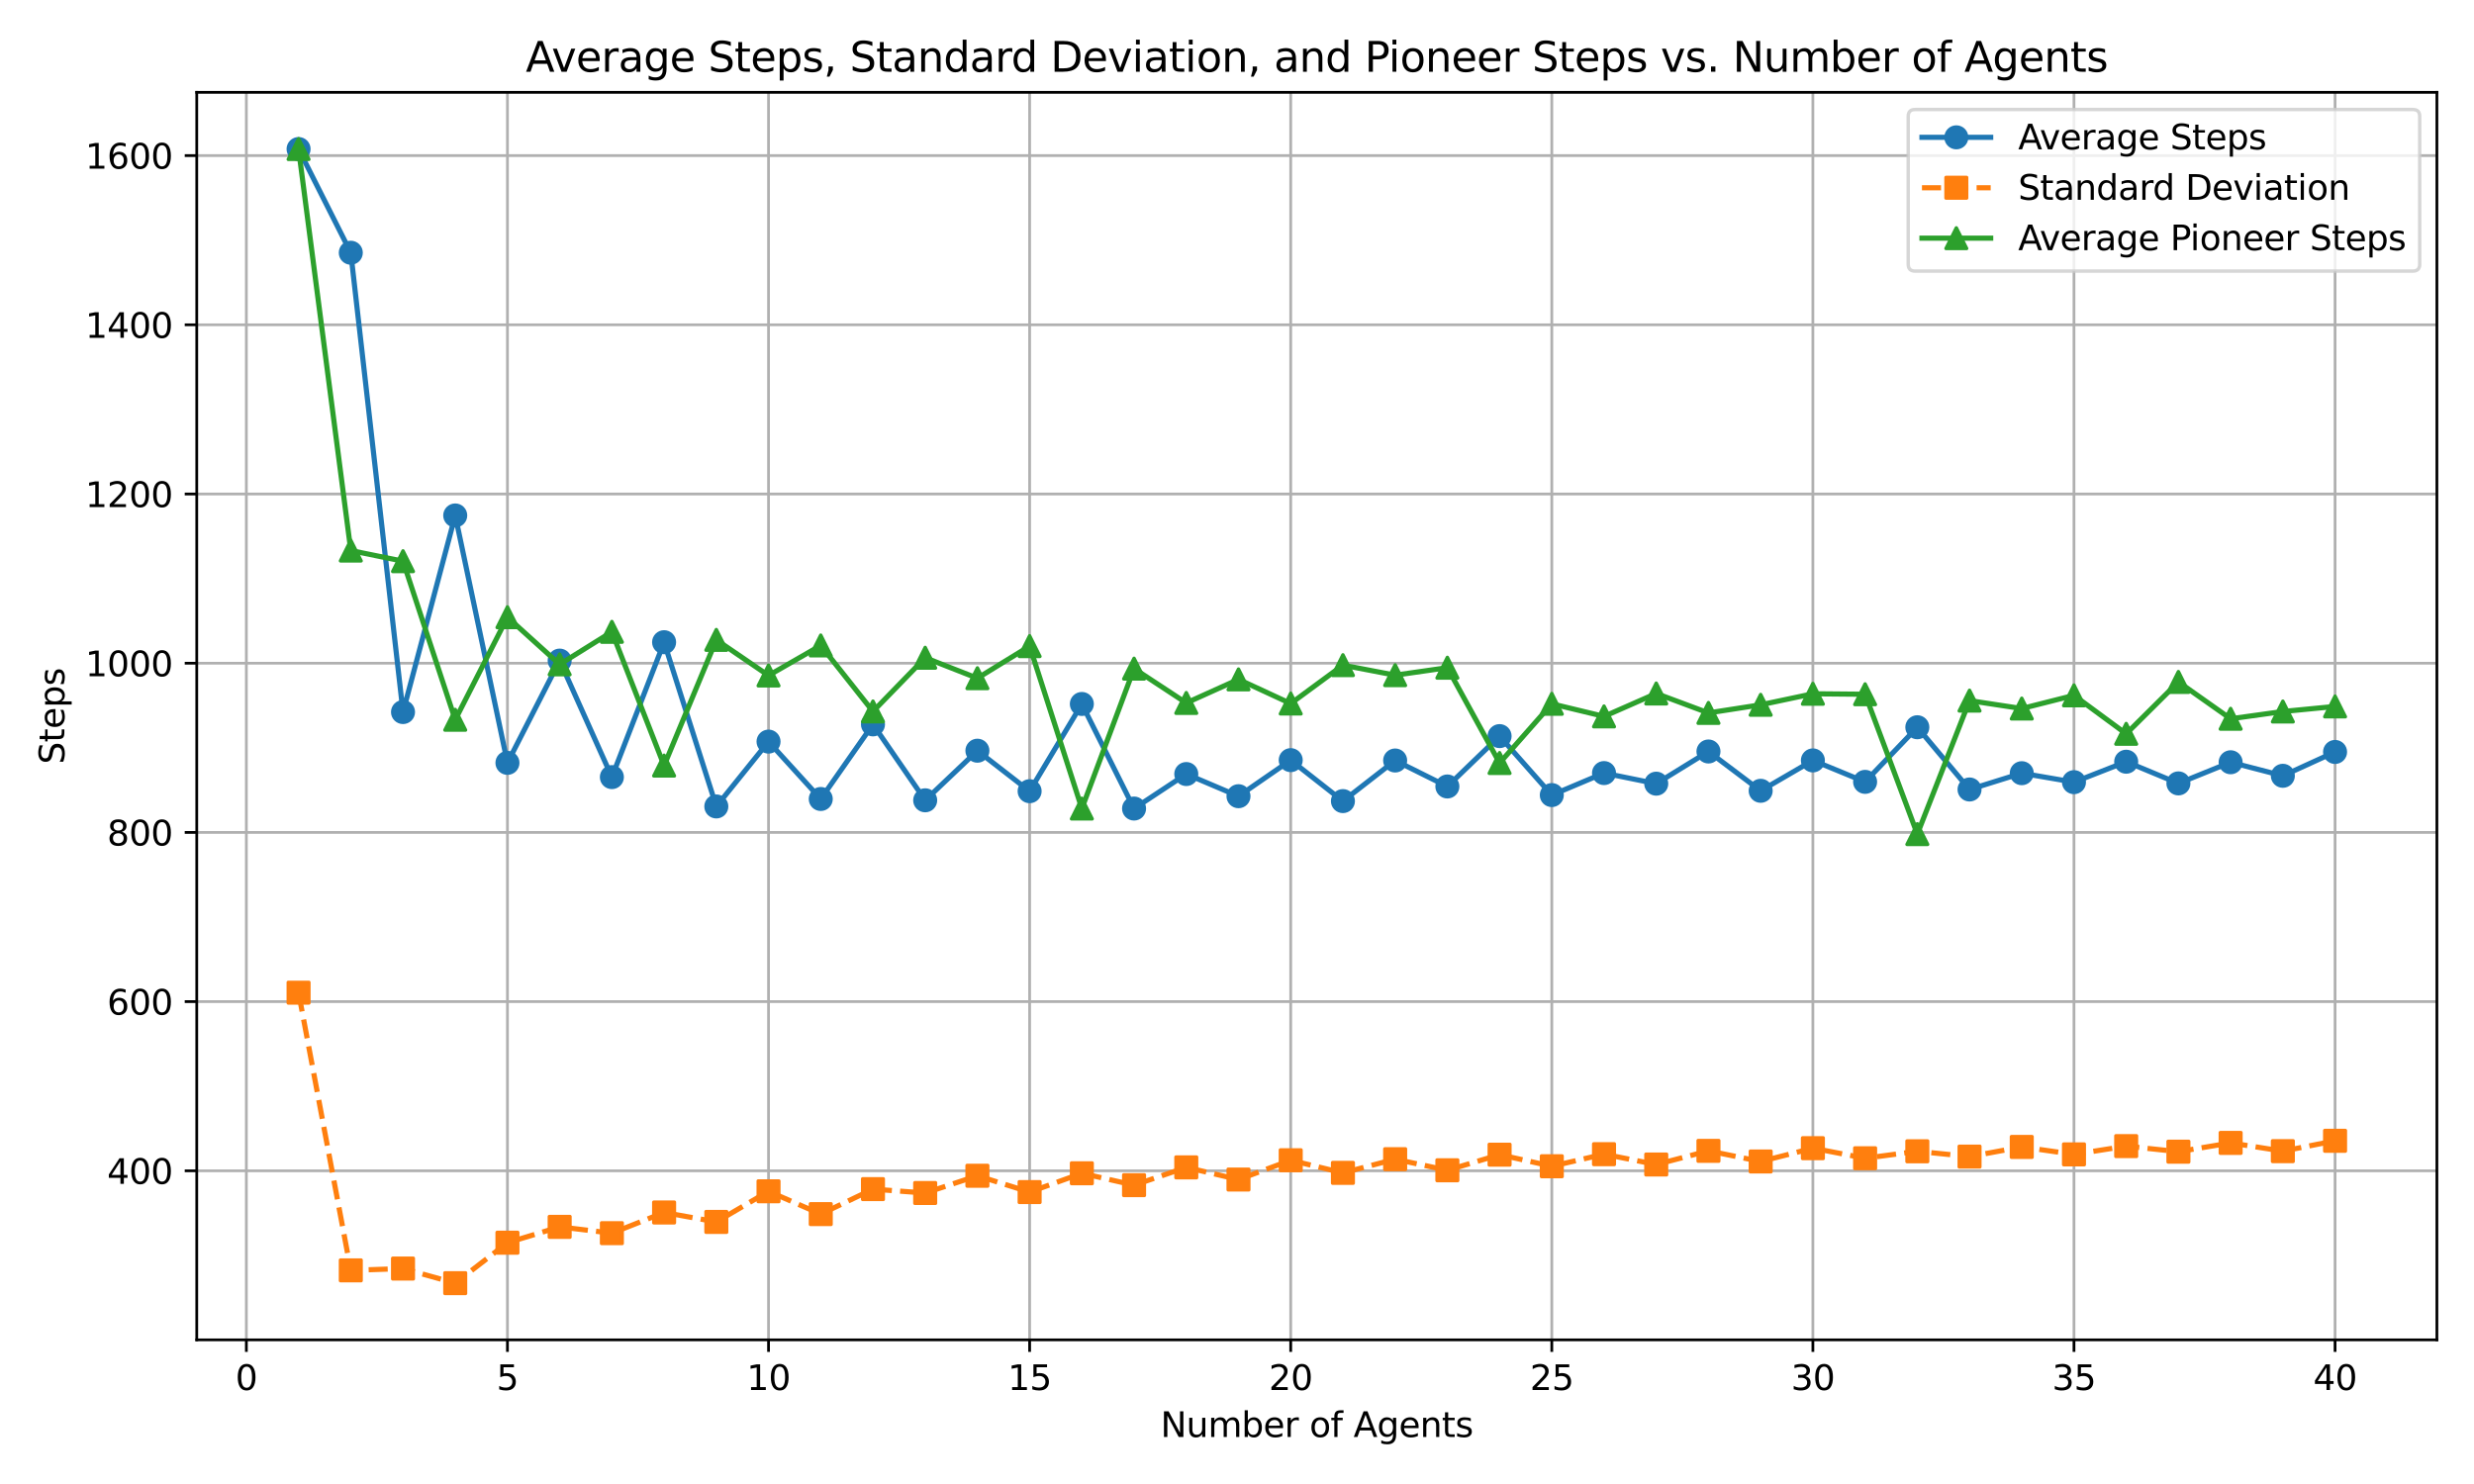 <?xml version="1.0" encoding="utf-8" standalone="no"?>
<!DOCTYPE svg PUBLIC "-//W3C//DTD SVG 1.1//EN"
  "http://www.w3.org/Graphics/SVG/1.1/DTD/svg11.dtd">
<svg xmlns:xlink="http://www.w3.org/1999/xlink" width="720pt" height="432pt" viewBox="0 0 720 432" xmlns="http://www.w3.org/2000/svg" version="1.1">
 <defs>
  <style type="text/css">*{stroke-linejoin: round; stroke-linecap: butt}</style>
 </defs>
 <g id="figure_1">
  <g id="patch_1">
   <path d="M 0 432 
L 720 432 
L 720 0 
L 0 0 
z
" style="fill: #ffffff"/>
  </g>
  <g id="axes_1">
   <g id="patch_2">
    <path d="M 57.26 390.04 
L 709.2 390.04 
L 709.2 26.88 
L 57.26 26.88 
z
" style="fill: #ffffff"/>
   </g>
   <g id="matplotlib.axis_1">
    <g id="xtick_1">
     <g id="line2d_1">
      <path d="M 71.697 390.04 
L 71.697 26.88 
" clip-path="url(#pe291a3e163)" style="fill: none; stroke: #b0b0b0; stroke-width: 0.8; stroke-linecap: square"/>
     </g>
     <g id="line2d_2">
      <defs>
       <path id="md6e8363df7" d="M 0 0 
L 0 3.5 
" style="stroke: #000000; stroke-width: 0.8"/>
      </defs>
      <g>
       <use xlink:href="#md6e8363df7" x="71.697" y="390.04" style="stroke: #000000; stroke-width: 0.8"/>
      </g>
     </g>
     <g id="text_1">
      <!-- 0 -->
      <g transform="translate(68.516 404.638) scale(0.1 -0.1)">
       <defs>
        <path id="DejaVuSans-30" d="M 2034 4250 
Q 1547 4250 1301 3770 
Q 1056 3291 1056 2328 
Q 1056 1369 1301 889 
Q 1547 409 2034 409 
Q 2525 409 2770 889 
Q 3016 1369 3016 2328 
Q 3016 3291 2770 3770 
Q 2525 4250 2034 4250 
z
M 2034 4750 
Q 2819 4750 3233 4129 
Q 3647 3509 3647 2328 
Q 3647 1150 3233 529 
Q 2819 -91 2034 -91 
Q 1250 -91 836 529 
Q 422 1150 422 2328 
Q 422 3509 836 4129 
Q 1250 4750 2034 4750 
z
" transform="scale(0.016)"/>
       </defs>
       <use xlink:href="#DejaVuSans-30"/>
      </g>
     </g>
    </g>
    <g id="xtick_2">
     <g id="line2d_3">
      <path d="M 147.681 390.04 
L 147.681 26.88 
" clip-path="url(#pe291a3e163)" style="fill: none; stroke: #b0b0b0; stroke-width: 0.8; stroke-linecap: square"/>
     </g>
     <g id="line2d_4">
      <g>
       <use xlink:href="#md6e8363df7" x="147.681" y="390.04" style="stroke: #000000; stroke-width: 0.8"/>
      </g>
     </g>
     <g id="text_2">
      <!-- 5 -->
      <g transform="translate(144.499 404.638) scale(0.1 -0.1)">
       <defs>
        <path id="DejaVuSans-35" d="M 691 4666 
L 3169 4666 
L 3169 4134 
L 1269 4134 
L 1269 2991 
Q 1406 3038 1543 3061 
Q 1681 3084 1819 3084 
Q 2600 3084 3056 2656 
Q 3513 2228 3513 1497 
Q 3513 744 3044 326 
Q 2575 -91 1722 -91 
Q 1428 -91 1123 -41 
Q 819 9 494 109 
L 494 744 
Q 775 591 1075 516 
Q 1375 441 1709 441 
Q 2250 441 2565 725 
Q 2881 1009 2881 1497 
Q 2881 1984 2565 2268 
Q 2250 2553 1709 2553 
Q 1456 2553 1204 2497 
Q 953 2441 691 2322 
L 691 4666 
z
" transform="scale(0.016)"/>
       </defs>
       <use xlink:href="#DejaVuSans-35"/>
      </g>
     </g>
    </g>
    <g id="xtick_3">
     <g id="line2d_5">
      <path d="M 223.664 390.04 
L 223.664 26.88 
" clip-path="url(#pe291a3e163)" style="fill: none; stroke: #b0b0b0; stroke-width: 0.8; stroke-linecap: square"/>
     </g>
     <g id="line2d_6">
      <g>
       <use xlink:href="#md6e8363df7" x="223.664" y="390.04" style="stroke: #000000; stroke-width: 0.8"/>
      </g>
     </g>
     <g id="text_3">
      <!-- 10 -->
      <g transform="translate(217.302 404.638) scale(0.1 -0.1)">
       <defs>
        <path id="DejaVuSans-31" d="M 794 531 
L 1825 531 
L 1825 4091 
L 703 3866 
L 703 4441 
L 1819 4666 
L 2450 4666 
L 2450 531 
L 3481 531 
L 3481 0 
L 794 0 
L 794 531 
z
" transform="scale(0.016)"/>
       </defs>
       <use xlink:href="#DejaVuSans-31"/>
       <use xlink:href="#DejaVuSans-30" x="63.623"/>
      </g>
     </g>
    </g>
    <g id="xtick_4">
     <g id="line2d_7">
      <path d="M 299.648 390.04 
L 299.648 26.88 
" clip-path="url(#pe291a3e163)" style="fill: none; stroke: #b0b0b0; stroke-width: 0.8; stroke-linecap: square"/>
     </g>
     <g id="line2d_8">
      <g>
       <use xlink:href="#md6e8363df7" x="299.648" y="390.04" style="stroke: #000000; stroke-width: 0.8"/>
      </g>
     </g>
     <g id="text_4">
      <!-- 15 -->
      <g transform="translate(293.285 404.638) scale(0.1 -0.1)">
       <use xlink:href="#DejaVuSans-31"/>
       <use xlink:href="#DejaVuSans-35" x="63.623"/>
      </g>
     </g>
    </g>
    <g id="xtick_5">
     <g id="line2d_9">
      <path d="M 375.632 390.04 
L 375.632 26.88 
" clip-path="url(#pe291a3e163)" style="fill: none; stroke: #b0b0b0; stroke-width: 0.8; stroke-linecap: square"/>
     </g>
     <g id="line2d_10">
      <g>
       <use xlink:href="#md6e8363df7" x="375.632" y="390.04" style="stroke: #000000; stroke-width: 0.8"/>
      </g>
     </g>
     <g id="text_5">
      <!-- 20 -->
      <g transform="translate(369.269 404.638) scale(0.1 -0.1)">
       <defs>
        <path id="DejaVuSans-32" d="M 1228 531 
L 3431 531 
L 3431 0 
L 469 0 
L 469 531 
Q 828 903 1448 1529 
Q 2069 2156 2228 2338 
Q 2531 2678 2651 2914 
Q 2772 3150 2772 3378 
Q 2772 3750 2511 3984 
Q 2250 4219 1831 4219 
Q 1534 4219 1204 4116 
Q 875 4013 500 3803 
L 500 4441 
Q 881 4594 1212 4672 
Q 1544 4750 1819 4750 
Q 2544 4750 2975 4387 
Q 3406 4025 3406 3419 
Q 3406 3131 3298 2873 
Q 3191 2616 2906 2266 
Q 2828 2175 2409 1742 
Q 1991 1309 1228 531 
z
" transform="scale(0.016)"/>
       </defs>
       <use xlink:href="#DejaVuSans-32"/>
       <use xlink:href="#DejaVuSans-30" x="63.623"/>
      </g>
     </g>
    </g>
    <g id="xtick_6">
     <g id="line2d_11">
      <path d="M 451.615 390.04 
L 451.615 26.88 
" clip-path="url(#pe291a3e163)" style="fill: none; stroke: #b0b0b0; stroke-width: 0.8; stroke-linecap: square"/>
     </g>
     <g id="line2d_12">
      <g>
       <use xlink:href="#md6e8363df7" x="451.615" y="390.04" style="stroke: #000000; stroke-width: 0.8"/>
      </g>
     </g>
     <g id="text_6">
      <!-- 25 -->
      <g transform="translate(445.253 404.638) scale(0.1 -0.1)">
       <use xlink:href="#DejaVuSans-32"/>
       <use xlink:href="#DejaVuSans-35" x="63.623"/>
      </g>
     </g>
    </g>
    <g id="xtick_7">
     <g id="line2d_13">
      <path d="M 527.599 390.04 
L 527.599 26.88 
" clip-path="url(#pe291a3e163)" style="fill: none; stroke: #b0b0b0; stroke-width: 0.8; stroke-linecap: square"/>
     </g>
     <g id="line2d_14">
      <g>
       <use xlink:href="#md6e8363df7" x="527.599" y="390.04" style="stroke: #000000; stroke-width: 0.8"/>
      </g>
     </g>
     <g id="text_7">
      <!-- 30 -->
      <g transform="translate(521.236 404.638) scale(0.1 -0.1)">
       <defs>
        <path id="DejaVuSans-33" d="M 2597 2516 
Q 3050 2419 3304 2112 
Q 3559 1806 3559 1356 
Q 3559 666 3084 287 
Q 2609 -91 1734 -91 
Q 1441 -91 1130 -33 
Q 819 25 488 141 
L 488 750 
Q 750 597 1062 519 
Q 1375 441 1716 441 
Q 2309 441 2620 675 
Q 2931 909 2931 1356 
Q 2931 1769 2642 2001 
Q 2353 2234 1838 2234 
L 1294 2234 
L 1294 2753 
L 1863 2753 
Q 2328 2753 2575 2939 
Q 2822 3125 2822 3475 
Q 2822 3834 2567 4026 
Q 2313 4219 1838 4219 
Q 1578 4219 1281 4162 
Q 984 4106 628 3988 
L 628 4550 
Q 988 4650 1302 4700 
Q 1616 4750 1894 4750 
Q 2613 4750 3031 4423 
Q 3450 4097 3450 3541 
Q 3450 3153 3228 2886 
Q 3006 2619 2597 2516 
z
" transform="scale(0.016)"/>
       </defs>
       <use xlink:href="#DejaVuSans-33"/>
       <use xlink:href="#DejaVuSans-30" x="63.623"/>
      </g>
     </g>
    </g>
    <g id="xtick_8">
     <g id="line2d_15">
      <path d="M 603.583 390.04 
L 603.583 26.88 
" clip-path="url(#pe291a3e163)" style="fill: none; stroke: #b0b0b0; stroke-width: 0.8; stroke-linecap: square"/>
     </g>
     <g id="line2d_16">
      <g>
       <use xlink:href="#md6e8363df7" x="603.583" y="390.04" style="stroke: #000000; stroke-width: 0.8"/>
      </g>
     </g>
     <g id="text_8">
      <!-- 35 -->
      <g transform="translate(597.22 404.638) scale(0.1 -0.1)">
       <use xlink:href="#DejaVuSans-33"/>
       <use xlink:href="#DejaVuSans-35" x="63.623"/>
      </g>
     </g>
    </g>
    <g id="xtick_9">
     <g id="line2d_17">
      <path d="M 679.566 390.04 
L 679.566 26.88 
" clip-path="url(#pe291a3e163)" style="fill: none; stroke: #b0b0b0; stroke-width: 0.8; stroke-linecap: square"/>
     </g>
     <g id="line2d_18">
      <g>
       <use xlink:href="#md6e8363df7" x="679.566" y="390.04" style="stroke: #000000; stroke-width: 0.8"/>
      </g>
     </g>
     <g id="text_9">
      <!-- 40 -->
      <g transform="translate(673.204 404.638) scale(0.1 -0.1)">
       <defs>
        <path id="DejaVuSans-34" d="M 2419 4116 
L 825 1625 
L 2419 1625 
L 2419 4116 
z
M 2253 4666 
L 3047 4666 
L 3047 1625 
L 3713 1625 
L 3713 1100 
L 3047 1100 
L 3047 0 
L 2419 0 
L 2419 1100 
L 313 1100 
L 313 1709 
L 2253 4666 
z
" transform="scale(0.016)"/>
       </defs>
       <use xlink:href="#DejaVuSans-34"/>
       <use xlink:href="#DejaVuSans-30" x="63.623"/>
      </g>
     </g>
    </g>
    <g id="text_10">
     <!-- Number of Agents -->
     <g transform="translate(337.742 418.317) scale(0.1 -0.1)">
      <defs>
       <path id="DejaVuSans-4e" d="M 628 4666 
L 1478 4666 
L 3547 763 
L 3547 4666 
L 4159 4666 
L 4159 0 
L 3309 0 
L 1241 3903 
L 1241 0 
L 628 0 
L 628 4666 
z
" transform="scale(0.016)"/>
       <path id="DejaVuSans-75" d="M 544 1381 
L 544 3500 
L 1119 3500 
L 1119 1403 
Q 1119 906 1312 657 
Q 1506 409 1894 409 
Q 2359 409 2629 706 
Q 2900 1003 2900 1516 
L 2900 3500 
L 3475 3500 
L 3475 0 
L 2900 0 
L 2900 538 
Q 2691 219 2414 64 
Q 2138 -91 1772 -91 
Q 1169 -91 856 284 
Q 544 659 544 1381 
z
M 1991 3584 
L 1991 3584 
z
" transform="scale(0.016)"/>
       <path id="DejaVuSans-6d" d="M 3328 2828 
Q 3544 3216 3844 3400 
Q 4144 3584 4550 3584 
Q 5097 3584 5394 3201 
Q 5691 2819 5691 2113 
L 5691 0 
L 5113 0 
L 5113 2094 
Q 5113 2597 4934 2840 
Q 4756 3084 4391 3084 
Q 3944 3084 3684 2787 
Q 3425 2491 3425 1978 
L 3425 0 
L 2847 0 
L 2847 2094 
Q 2847 2600 2669 2842 
Q 2491 3084 2119 3084 
Q 1678 3084 1418 2786 
Q 1159 2488 1159 1978 
L 1159 0 
L 581 0 
L 581 3500 
L 1159 3500 
L 1159 2956 
Q 1356 3278 1631 3431 
Q 1906 3584 2284 3584 
Q 2666 3584 2933 3390 
Q 3200 3197 3328 2828 
z
" transform="scale(0.016)"/>
       <path id="DejaVuSans-62" d="M 3116 1747 
Q 3116 2381 2855 2742 
Q 2594 3103 2138 3103 
Q 1681 3103 1420 2742 
Q 1159 2381 1159 1747 
Q 1159 1113 1420 752 
Q 1681 391 2138 391 
Q 2594 391 2855 752 
Q 3116 1113 3116 1747 
z
M 1159 2969 
Q 1341 3281 1617 3432 
Q 1894 3584 2278 3584 
Q 2916 3584 3314 3078 
Q 3713 2572 3713 1747 
Q 3713 922 3314 415 
Q 2916 -91 2278 -91 
Q 1894 -91 1617 61 
Q 1341 213 1159 525 
L 1159 0 
L 581 0 
L 581 4863 
L 1159 4863 
L 1159 2969 
z
" transform="scale(0.016)"/>
       <path id="DejaVuSans-65" d="M 3597 1894 
L 3597 1613 
L 953 1613 
Q 991 1019 1311 708 
Q 1631 397 2203 397 
Q 2534 397 2845 478 
Q 3156 559 3463 722 
L 3463 178 
Q 3153 47 2828 -22 
Q 2503 -91 2169 -91 
Q 1331 -91 842 396 
Q 353 884 353 1716 
Q 353 2575 817 3079 
Q 1281 3584 2069 3584 
Q 2775 3584 3186 3129 
Q 3597 2675 3597 1894 
z
M 3022 2063 
Q 3016 2534 2758 2815 
Q 2500 3097 2075 3097 
Q 1594 3097 1305 2825 
Q 1016 2553 972 2059 
L 3022 2063 
z
" transform="scale(0.016)"/>
       <path id="DejaVuSans-72" d="M 2631 2963 
Q 2534 3019 2420 3045 
Q 2306 3072 2169 3072 
Q 1681 3072 1420 2755 
Q 1159 2438 1159 1844 
L 1159 0 
L 581 0 
L 581 3500 
L 1159 3500 
L 1159 2956 
Q 1341 3275 1631 3429 
Q 1922 3584 2338 3584 
Q 2397 3584 2469 3576 
Q 2541 3569 2628 3553 
L 2631 2963 
z
" transform="scale(0.016)"/>
       <path id="DejaVuSans-20" transform="scale(0.016)"/>
       <path id="DejaVuSans-6f" d="M 1959 3097 
Q 1497 3097 1228 2736 
Q 959 2375 959 1747 
Q 959 1119 1226 758 
Q 1494 397 1959 397 
Q 2419 397 2687 759 
Q 2956 1122 2956 1747 
Q 2956 2369 2687 2733 
Q 2419 3097 1959 3097 
z
M 1959 3584 
Q 2709 3584 3137 3096 
Q 3566 2609 3566 1747 
Q 3566 888 3137 398 
Q 2709 -91 1959 -91 
Q 1206 -91 779 398 
Q 353 888 353 1747 
Q 353 2609 779 3096 
Q 1206 3584 1959 3584 
z
" transform="scale(0.016)"/>
       <path id="DejaVuSans-66" d="M 2375 4863 
L 2375 4384 
L 1825 4384 
Q 1516 4384 1395 4259 
Q 1275 4134 1275 3809 
L 1275 3500 
L 2222 3500 
L 2222 3053 
L 1275 3053 
L 1275 0 
L 697 0 
L 697 3053 
L 147 3053 
L 147 3500 
L 697 3500 
L 697 3744 
Q 697 4328 969 4595 
Q 1241 4863 1831 4863 
L 2375 4863 
z
" transform="scale(0.016)"/>
       <path id="DejaVuSans-41" d="M 2188 4044 
L 1331 1722 
L 3047 1722 
L 2188 4044 
z
M 1831 4666 
L 2547 4666 
L 4325 0 
L 3669 0 
L 3244 1197 
L 1141 1197 
L 716 0 
L 50 0 
L 1831 4666 
z
" transform="scale(0.016)"/>
       <path id="DejaVuSans-67" d="M 2906 1791 
Q 2906 2416 2648 2759 
Q 2391 3103 1925 3103 
Q 1463 3103 1205 2759 
Q 947 2416 947 1791 
Q 947 1169 1205 825 
Q 1463 481 1925 481 
Q 2391 481 2648 825 
Q 2906 1169 2906 1791 
z
M 3481 434 
Q 3481 -459 3084 -895 
Q 2688 -1331 1869 -1331 
Q 1566 -1331 1297 -1286 
Q 1028 -1241 775 -1147 
L 775 -588 
Q 1028 -725 1275 -790 
Q 1522 -856 1778 -856 
Q 2344 -856 2625 -561 
Q 2906 -266 2906 331 
L 2906 616 
Q 2728 306 2450 153 
Q 2172 0 1784 0 
Q 1141 0 747 490 
Q 353 981 353 1791 
Q 353 2603 747 3093 
Q 1141 3584 1784 3584 
Q 2172 3584 2450 3431 
Q 2728 3278 2906 2969 
L 2906 3500 
L 3481 3500 
L 3481 434 
z
" transform="scale(0.016)"/>
       <path id="DejaVuSans-6e" d="M 3513 2113 
L 3513 0 
L 2938 0 
L 2938 2094 
Q 2938 2591 2744 2837 
Q 2550 3084 2163 3084 
Q 1697 3084 1428 2787 
Q 1159 2491 1159 1978 
L 1159 0 
L 581 0 
L 581 3500 
L 1159 3500 
L 1159 2956 
Q 1366 3272 1645 3428 
Q 1925 3584 2291 3584 
Q 2894 3584 3203 3211 
Q 3513 2838 3513 2113 
z
" transform="scale(0.016)"/>
       <path id="DejaVuSans-74" d="M 1172 4494 
L 1172 3500 
L 2356 3500 
L 2356 3053 
L 1172 3053 
L 1172 1153 
Q 1172 725 1289 603 
Q 1406 481 1766 481 
L 2356 481 
L 2356 0 
L 1766 0 
Q 1100 0 847 248 
Q 594 497 594 1153 
L 594 3053 
L 172 3053 
L 172 3500 
L 594 3500 
L 594 4494 
L 1172 4494 
z
" transform="scale(0.016)"/>
       <path id="DejaVuSans-73" d="M 2834 3397 
L 2834 2853 
Q 2591 2978 2328 3040 
Q 2066 3103 1784 3103 
Q 1356 3103 1142 2972 
Q 928 2841 928 2578 
Q 928 2378 1081 2264 
Q 1234 2150 1697 2047 
L 1894 2003 
Q 2506 1872 2764 1633 
Q 3022 1394 3022 966 
Q 3022 478 2636 193 
Q 2250 -91 1575 -91 
Q 1294 -91 989 -36 
Q 684 19 347 128 
L 347 722 
Q 666 556 975 473 
Q 1284 391 1588 391 
Q 1994 391 2212 530 
Q 2431 669 2431 922 
Q 2431 1156 2273 1281 
Q 2116 1406 1581 1522 
L 1381 1569 
Q 847 1681 609 1914 
Q 372 2147 372 2553 
Q 372 3047 722 3315 
Q 1072 3584 1716 3584 
Q 2034 3584 2315 3537 
Q 2597 3491 2834 3397 
z
" transform="scale(0.016)"/>
      </defs>
      <use xlink:href="#DejaVuSans-4e"/>
      <use xlink:href="#DejaVuSans-75" x="74.805"/>
      <use xlink:href="#DejaVuSans-6d" x="138.184"/>
      <use xlink:href="#DejaVuSans-62" x="235.596"/>
      <use xlink:href="#DejaVuSans-65" x="299.072"/>
      <use xlink:href="#DejaVuSans-72" x="360.596"/>
      <use xlink:href="#DejaVuSans-20" x="401.709"/>
      <use xlink:href="#DejaVuSans-6f" x="433.496"/>
      <use xlink:href="#DejaVuSans-66" x="494.678"/>
      <use xlink:href="#DejaVuSans-20" x="529.883"/>
      <use xlink:href="#DejaVuSans-41" x="561.67"/>
      <use xlink:href="#DejaVuSans-67" x="630.078"/>
      <use xlink:href="#DejaVuSans-65" x="693.555"/>
      <use xlink:href="#DejaVuSans-6e" x="755.078"/>
      <use xlink:href="#DejaVuSans-74" x="818.457"/>
      <use xlink:href="#DejaVuSans-73" x="857.666"/>
     </g>
    </g>
   </g>
   <g id="matplotlib.axis_2">
    <g id="ytick_1">
     <g id="line2d_19">
      <path d="M 57.26 340.831 
L 709.2 340.831 
" clip-path="url(#pe291a3e163)" style="fill: none; stroke: #b0b0b0; stroke-width: 0.8; stroke-linecap: square"/>
     </g>
     <g id="line2d_20">
      <defs>
       <path id="m5ce4c650c8" d="M 0 0 
L -3.5 0 
" style="stroke: #000000; stroke-width: 0.8"/>
      </defs>
      <g>
       <use xlink:href="#m5ce4c650c8" x="57.26" y="340.831" style="stroke: #000000; stroke-width: 0.8"/>
      </g>
     </g>
     <g id="text_11">
      <!-- 400 -->
      <g transform="translate(31.172 344.63) scale(0.1 -0.1)">
       <use xlink:href="#DejaVuSans-34"/>
       <use xlink:href="#DejaVuSans-30" x="63.623"/>
       <use xlink:href="#DejaVuSans-30" x="127.246"/>
      </g>
     </g>
    </g>
    <g id="ytick_2">
     <g id="line2d_21">
      <path d="M 57.26 291.575 
L 709.2 291.575 
" clip-path="url(#pe291a3e163)" style="fill: none; stroke: #b0b0b0; stroke-width: 0.8; stroke-linecap: square"/>
     </g>
     <g id="line2d_22">
      <g>
       <use xlink:href="#m5ce4c650c8" x="57.26" y="291.575" style="stroke: #000000; stroke-width: 0.8"/>
      </g>
     </g>
     <g id="text_12">
      <!-- 600 -->
      <g transform="translate(31.172 295.374) scale(0.1 -0.1)">
       <defs>
        <path id="DejaVuSans-36" d="M 2113 2584 
Q 1688 2584 1439 2293 
Q 1191 2003 1191 1497 
Q 1191 994 1439 701 
Q 1688 409 2113 409 
Q 2538 409 2786 701 
Q 3034 994 3034 1497 
Q 3034 2003 2786 2293 
Q 2538 2584 2113 2584 
z
M 3366 4563 
L 3366 3988 
Q 3128 4100 2886 4159 
Q 2644 4219 2406 4219 
Q 1781 4219 1451 3797 
Q 1122 3375 1075 2522 
Q 1259 2794 1537 2939 
Q 1816 3084 2150 3084 
Q 2853 3084 3261 2657 
Q 3669 2231 3669 1497 
Q 3669 778 3244 343 
Q 2819 -91 2113 -91 
Q 1303 -91 875 529 
Q 447 1150 447 2328 
Q 447 3434 972 4092 
Q 1497 4750 2381 4750 
Q 2619 4750 2861 4703 
Q 3103 4656 3366 4563 
z
" transform="scale(0.016)"/>
       </defs>
       <use xlink:href="#DejaVuSans-36"/>
       <use xlink:href="#DejaVuSans-30" x="63.623"/>
       <use xlink:href="#DejaVuSans-30" x="127.246"/>
      </g>
     </g>
    </g>
    <g id="ytick_3">
     <g id="line2d_23">
      <path d="M 57.26 242.319 
L 709.2 242.319 
" clip-path="url(#pe291a3e163)" style="fill: none; stroke: #b0b0b0; stroke-width: 0.8; stroke-linecap: square"/>
     </g>
     <g id="line2d_24">
      <g>
       <use xlink:href="#m5ce4c650c8" x="57.26" y="242.319" style="stroke: #000000; stroke-width: 0.8"/>
      </g>
     </g>
     <g id="text_13">
      <!-- 800 -->
      <g transform="translate(31.172 246.118) scale(0.1 -0.1)">
       <defs>
        <path id="DejaVuSans-38" d="M 2034 2216 
Q 1584 2216 1326 1975 
Q 1069 1734 1069 1313 
Q 1069 891 1326 650 
Q 1584 409 2034 409 
Q 2484 409 2743 651 
Q 3003 894 3003 1313 
Q 3003 1734 2745 1975 
Q 2488 2216 2034 2216 
z
M 1403 2484 
Q 997 2584 770 2862 
Q 544 3141 544 3541 
Q 544 4100 942 4425 
Q 1341 4750 2034 4750 
Q 2731 4750 3128 4425 
Q 3525 4100 3525 3541 
Q 3525 3141 3298 2862 
Q 3072 2584 2669 2484 
Q 3125 2378 3379 2068 
Q 3634 1759 3634 1313 
Q 3634 634 3220 271 
Q 2806 -91 2034 -91 
Q 1263 -91 848 271 
Q 434 634 434 1313 
Q 434 1759 690 2068 
Q 947 2378 1403 2484 
z
M 1172 3481 
Q 1172 3119 1398 2916 
Q 1625 2713 2034 2713 
Q 2441 2713 2670 2916 
Q 2900 3119 2900 3481 
Q 2900 3844 2670 4047 
Q 2441 4250 2034 4250 
Q 1625 4250 1398 4047 
Q 1172 3844 1172 3481 
z
" transform="scale(0.016)"/>
       </defs>
       <use xlink:href="#DejaVuSans-38"/>
       <use xlink:href="#DejaVuSans-30" x="63.623"/>
       <use xlink:href="#DejaVuSans-30" x="127.246"/>
      </g>
     </g>
    </g>
    <g id="ytick_4">
     <g id="line2d_25">
      <path d="M 57.26 193.063 
L 709.2 193.063 
" clip-path="url(#pe291a3e163)" style="fill: none; stroke: #b0b0b0; stroke-width: 0.8; stroke-linecap: square"/>
     </g>
     <g id="line2d_26">
      <g>
       <use xlink:href="#m5ce4c650c8" x="57.26" y="193.063" style="stroke: #000000; stroke-width: 0.8"/>
      </g>
     </g>
     <g id="text_14">
      <!-- 1000 -->
      <g transform="translate(24.81 196.862) scale(0.1 -0.1)">
       <use xlink:href="#DejaVuSans-31"/>
       <use xlink:href="#DejaVuSans-30" x="63.623"/>
       <use xlink:href="#DejaVuSans-30" x="127.246"/>
       <use xlink:href="#DejaVuSans-30" x="190.869"/>
      </g>
     </g>
    </g>
    <g id="ytick_5">
     <g id="line2d_27">
      <path d="M 57.26 143.807 
L 709.2 143.807 
" clip-path="url(#pe291a3e163)" style="fill: none; stroke: #b0b0b0; stroke-width: 0.8; stroke-linecap: square"/>
     </g>
     <g id="line2d_28">
      <g>
       <use xlink:href="#m5ce4c650c8" x="57.26" y="143.807" style="stroke: #000000; stroke-width: 0.8"/>
      </g>
     </g>
     <g id="text_15">
      <!-- 1200 -->
      <g transform="translate(24.81 147.606) scale(0.1 -0.1)">
       <use xlink:href="#DejaVuSans-31"/>
       <use xlink:href="#DejaVuSans-32" x="63.623"/>
       <use xlink:href="#DejaVuSans-30" x="127.246"/>
       <use xlink:href="#DejaVuSans-30" x="190.869"/>
      </g>
     </g>
    </g>
    <g id="ytick_6">
     <g id="line2d_29">
      <path d="M 57.26 94.551 
L 709.2 94.551 
" clip-path="url(#pe291a3e163)" style="fill: none; stroke: #b0b0b0; stroke-width: 0.8; stroke-linecap: square"/>
     </g>
     <g id="line2d_30">
      <g>
       <use xlink:href="#m5ce4c650c8" x="57.26" y="94.551" style="stroke: #000000; stroke-width: 0.8"/>
      </g>
     </g>
     <g id="text_16">
      <!-- 1400 -->
      <g transform="translate(24.81 98.35) scale(0.1 -0.1)">
       <use xlink:href="#DejaVuSans-31"/>
       <use xlink:href="#DejaVuSans-34" x="63.623"/>
       <use xlink:href="#DejaVuSans-30" x="127.246"/>
       <use xlink:href="#DejaVuSans-30" x="190.869"/>
      </g>
     </g>
    </g>
    <g id="ytick_7">
     <g id="line2d_31">
      <path d="M 57.26 45.294 
L 709.2 45.294 
" clip-path="url(#pe291a3e163)" style="fill: none; stroke: #b0b0b0; stroke-width: 0.8; stroke-linecap: square"/>
     </g>
     <g id="line2d_32">
      <g>
       <use xlink:href="#m5ce4c650c8" x="57.26" y="45.294" style="stroke: #000000; stroke-width: 0.8"/>
      </g>
     </g>
     <g id="text_17">
      <!-- 1600 -->
      <g transform="translate(24.81 49.094) scale(0.1 -0.1)">
       <use xlink:href="#DejaVuSans-31"/>
       <use xlink:href="#DejaVuSans-36" x="63.623"/>
       <use xlink:href="#DejaVuSans-30" x="127.246"/>
       <use xlink:href="#DejaVuSans-30" x="190.869"/>
      </g>
     </g>
    </g>
    <g id="text_18">
     <!-- Steps -->
     <g transform="translate(18.73 222.45) rotate(-90) scale(0.1 -0.1)">
      <defs>
       <path id="DejaVuSans-53" d="M 3425 4513 
L 3425 3897 
Q 3066 4069 2747 4153 
Q 2428 4238 2131 4238 
Q 1616 4238 1336 4038 
Q 1056 3838 1056 3469 
Q 1056 3159 1242 3001 
Q 1428 2844 1947 2747 
L 2328 2669 
Q 3034 2534 3370 2195 
Q 3706 1856 3706 1288 
Q 3706 609 3251 259 
Q 2797 -91 1919 -91 
Q 1588 -91 1214 -16 
Q 841 59 441 206 
L 441 856 
Q 825 641 1194 531 
Q 1563 422 1919 422 
Q 2459 422 2753 634 
Q 3047 847 3047 1241 
Q 3047 1584 2836 1778 
Q 2625 1972 2144 2069 
L 1759 2144 
Q 1053 2284 737 2584 
Q 422 2884 422 3419 
Q 422 4038 858 4394 
Q 1294 4750 2059 4750 
Q 2388 4750 2728 4690 
Q 3069 4631 3425 4513 
z
" transform="scale(0.016)"/>
       <path id="DejaVuSans-70" d="M 1159 525 
L 1159 -1331 
L 581 -1331 
L 581 3500 
L 1159 3500 
L 1159 2969 
Q 1341 3281 1617 3432 
Q 1894 3584 2278 3584 
Q 2916 3584 3314 3078 
Q 3713 2572 3713 1747 
Q 3713 922 3314 415 
Q 2916 -91 2278 -91 
Q 1894 -91 1617 61 
Q 1341 213 1159 525 
z
M 3116 1747 
Q 3116 2381 2855 2742 
Q 2594 3103 2138 3103 
Q 1681 3103 1420 2742 
Q 1159 2381 1159 1747 
Q 1159 1113 1420 752 
Q 1681 391 2138 391 
Q 2594 391 2855 752 
Q 3116 1113 3116 1747 
z
" transform="scale(0.016)"/>
      </defs>
      <use xlink:href="#DejaVuSans-53"/>
      <use xlink:href="#DejaVuSans-74" x="63.477"/>
      <use xlink:href="#DejaVuSans-65" x="102.686"/>
      <use xlink:href="#DejaVuSans-70" x="164.209"/>
      <use xlink:href="#DejaVuSans-73" x="227.686"/>
     </g>
    </g>
   </g>
   <g id="line2d_33">
    <path d="M 86.894 43.387 
L 102.09 73.572 
L 117.287 207.282 
L 132.484 150.053 
L 147.681 222.073 
L 162.877 192.303 
L 178.074 226.221 
L 193.271 186.95 
L 208.468 234.761 
L 223.664 215.883 
L 238.861 232.589 
L 254.058 210.869 
L 269.254 232.971 
L 284.451 218.533 
L 299.648 230.322 
L 314.845 204.929 
L 330.041 235.371 
L 345.238 225.326 
L 360.435 231.78 
L 375.632 221.28 
L 390.828 233.204 
L 406.025 221.385 
L 421.222 228.946 
L 436.419 214.285 
L 451.615 231.451 
L 466.812 225.045 
L 482.009 228.13 
L 497.206 218.762 
L 512.402 230.205 
L 527.599 221.359 
L 542.796 227.604 
L 557.992 211.706 
L 573.189 229.825 
L 588.386 225.081 
L 603.583 227.69 
L 618.779 221.739 
L 633.976 228.05 
L 649.173 221.897 
L 664.37 225.838 
L 679.566 218.898 
" clip-path="url(#pe291a3e163)" style="fill: none; stroke: #1f77b4; stroke-width: 1.5; stroke-linecap: square"/>
    <defs>
     <path id="m9ff94b7c53" d="M 0 3 
C 0.796 3 1.559 2.684 2.121 2.121 
C 2.684 1.559 3 0.796 3 0 
C 3 -0.796 2.684 -1.559 2.121 -2.121 
C 1.559 -2.684 0.796 -3 0 -3 
C -0.796 -3 -1.559 -2.684 -2.121 -2.121 
C -2.684 -1.559 -3 -0.796 -3 0 
C -3 0.796 -2.684 1.559 -2.121 2.121 
C -1.559 2.684 -0.796 3 0 3 
z
" style="stroke: #1f77b4"/>
    </defs>
    <g clip-path="url(#pe291a3e163)">
     <use xlink:href="#m9ff94b7c53" x="86.894" y="43.387" style="fill: #1f77b4; stroke: #1f77b4"/>
     <use xlink:href="#m9ff94b7c53" x="102.09" y="73.572" style="fill: #1f77b4; stroke: #1f77b4"/>
     <use xlink:href="#m9ff94b7c53" x="117.287" y="207.282" style="fill: #1f77b4; stroke: #1f77b4"/>
     <use xlink:href="#m9ff94b7c53" x="132.484" y="150.053" style="fill: #1f77b4; stroke: #1f77b4"/>
     <use xlink:href="#m9ff94b7c53" x="147.681" y="222.073" style="fill: #1f77b4; stroke: #1f77b4"/>
     <use xlink:href="#m9ff94b7c53" x="162.877" y="192.303" style="fill: #1f77b4; stroke: #1f77b4"/>
     <use xlink:href="#m9ff94b7c53" x="178.074" y="226.221" style="fill: #1f77b4; stroke: #1f77b4"/>
     <use xlink:href="#m9ff94b7c53" x="193.271" y="186.95" style="fill: #1f77b4; stroke: #1f77b4"/>
     <use xlink:href="#m9ff94b7c53" x="208.468" y="234.761" style="fill: #1f77b4; stroke: #1f77b4"/>
     <use xlink:href="#m9ff94b7c53" x="223.664" y="215.883" style="fill: #1f77b4; stroke: #1f77b4"/>
     <use xlink:href="#m9ff94b7c53" x="238.861" y="232.589" style="fill: #1f77b4; stroke: #1f77b4"/>
     <use xlink:href="#m9ff94b7c53" x="254.058" y="210.869" style="fill: #1f77b4; stroke: #1f77b4"/>
     <use xlink:href="#m9ff94b7c53" x="269.254" y="232.971" style="fill: #1f77b4; stroke: #1f77b4"/>
     <use xlink:href="#m9ff94b7c53" x="284.451" y="218.533" style="fill: #1f77b4; stroke: #1f77b4"/>
     <use xlink:href="#m9ff94b7c53" x="299.648" y="230.322" style="fill: #1f77b4; stroke: #1f77b4"/>
     <use xlink:href="#m9ff94b7c53" x="314.845" y="204.929" style="fill: #1f77b4; stroke: #1f77b4"/>
     <use xlink:href="#m9ff94b7c53" x="330.041" y="235.371" style="fill: #1f77b4; stroke: #1f77b4"/>
     <use xlink:href="#m9ff94b7c53" x="345.238" y="225.326" style="fill: #1f77b4; stroke: #1f77b4"/>
     <use xlink:href="#m9ff94b7c53" x="360.435" y="231.78" style="fill: #1f77b4; stroke: #1f77b4"/>
     <use xlink:href="#m9ff94b7c53" x="375.632" y="221.28" style="fill: #1f77b4; stroke: #1f77b4"/>
     <use xlink:href="#m9ff94b7c53" x="390.828" y="233.204" style="fill: #1f77b4; stroke: #1f77b4"/>
     <use xlink:href="#m9ff94b7c53" x="406.025" y="221.385" style="fill: #1f77b4; stroke: #1f77b4"/>
     <use xlink:href="#m9ff94b7c53" x="421.222" y="228.946" style="fill: #1f77b4; stroke: #1f77b4"/>
     <use xlink:href="#m9ff94b7c53" x="436.419" y="214.285" style="fill: #1f77b4; stroke: #1f77b4"/>
     <use xlink:href="#m9ff94b7c53" x="451.615" y="231.451" style="fill: #1f77b4; stroke: #1f77b4"/>
     <use xlink:href="#m9ff94b7c53" x="466.812" y="225.045" style="fill: #1f77b4; stroke: #1f77b4"/>
     <use xlink:href="#m9ff94b7c53" x="482.009" y="228.13" style="fill: #1f77b4; stroke: #1f77b4"/>
     <use xlink:href="#m9ff94b7c53" x="497.206" y="218.762" style="fill: #1f77b4; stroke: #1f77b4"/>
     <use xlink:href="#m9ff94b7c53" x="512.402" y="230.205" style="fill: #1f77b4; stroke: #1f77b4"/>
     <use xlink:href="#m9ff94b7c53" x="527.599" y="221.359" style="fill: #1f77b4; stroke: #1f77b4"/>
     <use xlink:href="#m9ff94b7c53" x="542.796" y="227.604" style="fill: #1f77b4; stroke: #1f77b4"/>
     <use xlink:href="#m9ff94b7c53" x="557.992" y="211.706" style="fill: #1f77b4; stroke: #1f77b4"/>
     <use xlink:href="#m9ff94b7c53" x="573.189" y="229.825" style="fill: #1f77b4; stroke: #1f77b4"/>
     <use xlink:href="#m9ff94b7c53" x="588.386" y="225.081" style="fill: #1f77b4; stroke: #1f77b4"/>
     <use xlink:href="#m9ff94b7c53" x="603.583" y="227.69" style="fill: #1f77b4; stroke: #1f77b4"/>
     <use xlink:href="#m9ff94b7c53" x="618.779" y="221.739" style="fill: #1f77b4; stroke: #1f77b4"/>
     <use xlink:href="#m9ff94b7c53" x="633.976" y="228.05" style="fill: #1f77b4; stroke: #1f77b4"/>
     <use xlink:href="#m9ff94b7c53" x="649.173" y="221.897" style="fill: #1f77b4; stroke: #1f77b4"/>
     <use xlink:href="#m9ff94b7c53" x="664.37" y="225.838" style="fill: #1f77b4; stroke: #1f77b4"/>
     <use xlink:href="#m9ff94b7c53" x="679.566" y="218.898" style="fill: #1f77b4; stroke: #1f77b4"/>
    </g>
   </g>
   <g id="line2d_34">
    <path d="M 86.894 288.975 
L 102.09 369.811 
L 117.287 369.287 
L 132.484 373.533 
L 147.681 361.757 
L 162.877 357.147 
L 178.074 358.981 
L 193.271 352.963 
L 208.468 355.707 
L 223.664 346.791 
L 238.861 353.432 
L 254.058 346.16 
L 269.254 347.29 
L 284.451 342.266 
L 299.648 347.022 
L 314.845 341.546 
L 330.041 345.002 
L 345.238 339.83 
L 360.435 343.37 
L 375.632 337.756 
L 390.828 341.428 
L 406.025 337.446 
L 421.222 340.675 
L 436.419 336.13 
L 451.615 339.503 
L 466.812 335.987 
L 482.009 338.996 
L 497.206 335.022 
L 512.402 338.114 
L 527.599 334.242 
L 542.796 337.168 
L 557.992 335.149 
L 573.189 336.688 
L 588.386 333.879 
L 603.583 336.044 
L 618.779 333.643 
L 633.976 335.258 
L 649.173 332.707 
L 664.37 335.104 
L 679.566 332.092 
" clip-path="url(#pe291a3e163)" style="fill: none; stroke-dasharray: 5.55,2.4; stroke-dashoffset: 0; stroke: #ff7f0e; stroke-width: 1.5"/>
    <defs>
     <path id="m561720d945" d="M -3 3 
L 3 3 
L 3 -3 
L -3 -3 
z
" style="stroke: #ff7f0e; stroke-linejoin: miter"/>
    </defs>
    <g clip-path="url(#pe291a3e163)">
     <use xlink:href="#m561720d945" x="86.894" y="288.975" style="fill: #ff7f0e; stroke: #ff7f0e; stroke-linejoin: miter"/>
     <use xlink:href="#m561720d945" x="102.09" y="369.811" style="fill: #ff7f0e; stroke: #ff7f0e; stroke-linejoin: miter"/>
     <use xlink:href="#m561720d945" x="117.287" y="369.287" style="fill: #ff7f0e; stroke: #ff7f0e; stroke-linejoin: miter"/>
     <use xlink:href="#m561720d945" x="132.484" y="373.533" style="fill: #ff7f0e; stroke: #ff7f0e; stroke-linejoin: miter"/>
     <use xlink:href="#m561720d945" x="147.681" y="361.757" style="fill: #ff7f0e; stroke: #ff7f0e; stroke-linejoin: miter"/>
     <use xlink:href="#m561720d945" x="162.877" y="357.147" style="fill: #ff7f0e; stroke: #ff7f0e; stroke-linejoin: miter"/>
     <use xlink:href="#m561720d945" x="178.074" y="358.981" style="fill: #ff7f0e; stroke: #ff7f0e; stroke-linejoin: miter"/>
     <use xlink:href="#m561720d945" x="193.271" y="352.963" style="fill: #ff7f0e; stroke: #ff7f0e; stroke-linejoin: miter"/>
     <use xlink:href="#m561720d945" x="208.468" y="355.707" style="fill: #ff7f0e; stroke: #ff7f0e; stroke-linejoin: miter"/>
     <use xlink:href="#m561720d945" x="223.664" y="346.791" style="fill: #ff7f0e; stroke: #ff7f0e; stroke-linejoin: miter"/>
     <use xlink:href="#m561720d945" x="238.861" y="353.432" style="fill: #ff7f0e; stroke: #ff7f0e; stroke-linejoin: miter"/>
     <use xlink:href="#m561720d945" x="254.058" y="346.16" style="fill: #ff7f0e; stroke: #ff7f0e; stroke-linejoin: miter"/>
     <use xlink:href="#m561720d945" x="269.254" y="347.29" style="fill: #ff7f0e; stroke: #ff7f0e; stroke-linejoin: miter"/>
     <use xlink:href="#m561720d945" x="284.451" y="342.266" style="fill: #ff7f0e; stroke: #ff7f0e; stroke-linejoin: miter"/>
     <use xlink:href="#m561720d945" x="299.648" y="347.022" style="fill: #ff7f0e; stroke: #ff7f0e; stroke-linejoin: miter"/>
     <use xlink:href="#m561720d945" x="314.845" y="341.546" style="fill: #ff7f0e; stroke: #ff7f0e; stroke-linejoin: miter"/>
     <use xlink:href="#m561720d945" x="330.041" y="345.002" style="fill: #ff7f0e; stroke: #ff7f0e; stroke-linejoin: miter"/>
     <use xlink:href="#m561720d945" x="345.238" y="339.83" style="fill: #ff7f0e; stroke: #ff7f0e; stroke-linejoin: miter"/>
     <use xlink:href="#m561720d945" x="360.435" y="343.37" style="fill: #ff7f0e; stroke: #ff7f0e; stroke-linejoin: miter"/>
     <use xlink:href="#m561720d945" x="375.632" y="337.756" style="fill: #ff7f0e; stroke: #ff7f0e; stroke-linejoin: miter"/>
     <use xlink:href="#m561720d945" x="390.828" y="341.428" style="fill: #ff7f0e; stroke: #ff7f0e; stroke-linejoin: miter"/>
     <use xlink:href="#m561720d945" x="406.025" y="337.446" style="fill: #ff7f0e; stroke: #ff7f0e; stroke-linejoin: miter"/>
     <use xlink:href="#m561720d945" x="421.222" y="340.675" style="fill: #ff7f0e; stroke: #ff7f0e; stroke-linejoin: miter"/>
     <use xlink:href="#m561720d945" x="436.419" y="336.13" style="fill: #ff7f0e; stroke: #ff7f0e; stroke-linejoin: miter"/>
     <use xlink:href="#m561720d945" x="451.615" y="339.503" style="fill: #ff7f0e; stroke: #ff7f0e; stroke-linejoin: miter"/>
     <use xlink:href="#m561720d945" x="466.812" y="335.987" style="fill: #ff7f0e; stroke: #ff7f0e; stroke-linejoin: miter"/>
     <use xlink:href="#m561720d945" x="482.009" y="338.996" style="fill: #ff7f0e; stroke: #ff7f0e; stroke-linejoin: miter"/>
     <use xlink:href="#m561720d945" x="497.206" y="335.022" style="fill: #ff7f0e; stroke: #ff7f0e; stroke-linejoin: miter"/>
     <use xlink:href="#m561720d945" x="512.402" y="338.114" style="fill: #ff7f0e; stroke: #ff7f0e; stroke-linejoin: miter"/>
     <use xlink:href="#m561720d945" x="527.599" y="334.242" style="fill: #ff7f0e; stroke: #ff7f0e; stroke-linejoin: miter"/>
     <use xlink:href="#m561720d945" x="542.796" y="337.168" style="fill: #ff7f0e; stroke: #ff7f0e; stroke-linejoin: miter"/>
     <use xlink:href="#m561720d945" x="557.992" y="335.149" style="fill: #ff7f0e; stroke: #ff7f0e; stroke-linejoin: miter"/>
     <use xlink:href="#m561720d945" x="573.189" y="336.688" style="fill: #ff7f0e; stroke: #ff7f0e; stroke-linejoin: miter"/>
     <use xlink:href="#m561720d945" x="588.386" y="333.879" style="fill: #ff7f0e; stroke: #ff7f0e; stroke-linejoin: miter"/>
     <use xlink:href="#m561720d945" x="603.583" y="336.044" style="fill: #ff7f0e; stroke: #ff7f0e; stroke-linejoin: miter"/>
     <use xlink:href="#m561720d945" x="618.779" y="333.643" style="fill: #ff7f0e; stroke: #ff7f0e; stroke-linejoin: miter"/>
     <use xlink:href="#m561720d945" x="633.976" y="335.258" style="fill: #ff7f0e; stroke: #ff7f0e; stroke-linejoin: miter"/>
     <use xlink:href="#m561720d945" x="649.173" y="332.707" style="fill: #ff7f0e; stroke: #ff7f0e; stroke-linejoin: miter"/>
     <use xlink:href="#m561720d945" x="664.37" y="335.104" style="fill: #ff7f0e; stroke: #ff7f0e; stroke-linejoin: miter"/>
     <use xlink:href="#m561720d945" x="679.566" y="332.092" style="fill: #ff7f0e; stroke: #ff7f0e; stroke-linejoin: miter"/>
    </g>
   </g>
   <g id="line2d_35">
    <path d="M 86.894 43.387 
L 102.09 160.27 
L 117.287 163.361 
L 132.484 209.528 
L 147.681 179.675 
L 162.877 193.402 
L 178.074 183.927 
L 193.271 222.861 
L 208.468 186.269 
L 223.664 196.637 
L 238.861 187.895 
L 254.058 207.107 
L 269.254 191.467 
L 284.451 197.429 
L 299.648 188.088 
L 314.845 235.376 
L 330.041 194.639 
L 345.238 204.628 
L 360.435 197.776 
L 375.632 204.806 
L 390.828 193.628 
L 406.025 196.544 
L 421.222 194.369 
L 436.419 222.116 
L 451.615 204.884 
L 466.812 208.551 
L 482.009 201.874 
L 497.206 207.536 
L 512.402 205.174 
L 527.599 201.962 
L 542.796 202.1 
L 557.992 242.812 
L 573.189 203.95 
L 588.386 206.264 
L 603.583 202.422 
L 618.779 213.618 
L 633.976 198.515 
L 649.173 209.237 
L 664.37 207.125 
L 679.566 205.649 
" clip-path="url(#pe291a3e163)" style="fill: none; stroke: #2ca02c; stroke-width: 1.5; stroke-linecap: square"/>
    <defs>
     <path id="m7bacd126bc" d="M 0 -3 
L -3 3 
L 3 3 
z
" style="stroke: #2ca02c; stroke-linejoin: miter"/>
    </defs>
    <g clip-path="url(#pe291a3e163)">
     <use xlink:href="#m7bacd126bc" x="86.894" y="43.387" style="fill: #2ca02c; stroke: #2ca02c; stroke-linejoin: miter"/>
     <use xlink:href="#m7bacd126bc" x="102.09" y="160.27" style="fill: #2ca02c; stroke: #2ca02c; stroke-linejoin: miter"/>
     <use xlink:href="#m7bacd126bc" x="117.287" y="163.361" style="fill: #2ca02c; stroke: #2ca02c; stroke-linejoin: miter"/>
     <use xlink:href="#m7bacd126bc" x="132.484" y="209.528" style="fill: #2ca02c; stroke: #2ca02c; stroke-linejoin: miter"/>
     <use xlink:href="#m7bacd126bc" x="147.681" y="179.675" style="fill: #2ca02c; stroke: #2ca02c; stroke-linejoin: miter"/>
     <use xlink:href="#m7bacd126bc" x="162.877" y="193.402" style="fill: #2ca02c; stroke: #2ca02c; stroke-linejoin: miter"/>
     <use xlink:href="#m7bacd126bc" x="178.074" y="183.927" style="fill: #2ca02c; stroke: #2ca02c; stroke-linejoin: miter"/>
     <use xlink:href="#m7bacd126bc" x="193.271" y="222.861" style="fill: #2ca02c; stroke: #2ca02c; stroke-linejoin: miter"/>
     <use xlink:href="#m7bacd126bc" x="208.468" y="186.269" style="fill: #2ca02c; stroke: #2ca02c; stroke-linejoin: miter"/>
     <use xlink:href="#m7bacd126bc" x="223.664" y="196.637" style="fill: #2ca02c; stroke: #2ca02c; stroke-linejoin: miter"/>
     <use xlink:href="#m7bacd126bc" x="238.861" y="187.895" style="fill: #2ca02c; stroke: #2ca02c; stroke-linejoin: miter"/>
     <use xlink:href="#m7bacd126bc" x="254.058" y="207.107" style="fill: #2ca02c; stroke: #2ca02c; stroke-linejoin: miter"/>
     <use xlink:href="#m7bacd126bc" x="269.254" y="191.467" style="fill: #2ca02c; stroke: #2ca02c; stroke-linejoin: miter"/>
     <use xlink:href="#m7bacd126bc" x="284.451" y="197.429" style="fill: #2ca02c; stroke: #2ca02c; stroke-linejoin: miter"/>
     <use xlink:href="#m7bacd126bc" x="299.648" y="188.088" style="fill: #2ca02c; stroke: #2ca02c; stroke-linejoin: miter"/>
     <use xlink:href="#m7bacd126bc" x="314.845" y="235.376" style="fill: #2ca02c; stroke: #2ca02c; stroke-linejoin: miter"/>
     <use xlink:href="#m7bacd126bc" x="330.041" y="194.639" style="fill: #2ca02c; stroke: #2ca02c; stroke-linejoin: miter"/>
     <use xlink:href="#m7bacd126bc" x="345.238" y="204.628" style="fill: #2ca02c; stroke: #2ca02c; stroke-linejoin: miter"/>
     <use xlink:href="#m7bacd126bc" x="360.435" y="197.776" style="fill: #2ca02c; stroke: #2ca02c; stroke-linejoin: miter"/>
     <use xlink:href="#m7bacd126bc" x="375.632" y="204.806" style="fill: #2ca02c; stroke: #2ca02c; stroke-linejoin: miter"/>
     <use xlink:href="#m7bacd126bc" x="390.828" y="193.628" style="fill: #2ca02c; stroke: #2ca02c; stroke-linejoin: miter"/>
     <use xlink:href="#m7bacd126bc" x="406.025" y="196.544" style="fill: #2ca02c; stroke: #2ca02c; stroke-linejoin: miter"/>
     <use xlink:href="#m7bacd126bc" x="421.222" y="194.369" style="fill: #2ca02c; stroke: #2ca02c; stroke-linejoin: miter"/>
     <use xlink:href="#m7bacd126bc" x="436.419" y="222.116" style="fill: #2ca02c; stroke: #2ca02c; stroke-linejoin: miter"/>
     <use xlink:href="#m7bacd126bc" x="451.615" y="204.884" style="fill: #2ca02c; stroke: #2ca02c; stroke-linejoin: miter"/>
     <use xlink:href="#m7bacd126bc" x="466.812" y="208.551" style="fill: #2ca02c; stroke: #2ca02c; stroke-linejoin: miter"/>
     <use xlink:href="#m7bacd126bc" x="482.009" y="201.874" style="fill: #2ca02c; stroke: #2ca02c; stroke-linejoin: miter"/>
     <use xlink:href="#m7bacd126bc" x="497.206" y="207.536" style="fill: #2ca02c; stroke: #2ca02c; stroke-linejoin: miter"/>
     <use xlink:href="#m7bacd126bc" x="512.402" y="205.174" style="fill: #2ca02c; stroke: #2ca02c; stroke-linejoin: miter"/>
     <use xlink:href="#m7bacd126bc" x="527.599" y="201.962" style="fill: #2ca02c; stroke: #2ca02c; stroke-linejoin: miter"/>
     <use xlink:href="#m7bacd126bc" x="542.796" y="202.1" style="fill: #2ca02c; stroke: #2ca02c; stroke-linejoin: miter"/>
     <use xlink:href="#m7bacd126bc" x="557.992" y="242.812" style="fill: #2ca02c; stroke: #2ca02c; stroke-linejoin: miter"/>
     <use xlink:href="#m7bacd126bc" x="573.189" y="203.95" style="fill: #2ca02c; stroke: #2ca02c; stroke-linejoin: miter"/>
     <use xlink:href="#m7bacd126bc" x="588.386" y="206.264" style="fill: #2ca02c; stroke: #2ca02c; stroke-linejoin: miter"/>
     <use xlink:href="#m7bacd126bc" x="603.583" y="202.422" style="fill: #2ca02c; stroke: #2ca02c; stroke-linejoin: miter"/>
     <use xlink:href="#m7bacd126bc" x="618.779" y="213.618" style="fill: #2ca02c; stroke: #2ca02c; stroke-linejoin: miter"/>
     <use xlink:href="#m7bacd126bc" x="633.976" y="198.515" style="fill: #2ca02c; stroke: #2ca02c; stroke-linejoin: miter"/>
     <use xlink:href="#m7bacd126bc" x="649.173" y="209.237" style="fill: #2ca02c; stroke: #2ca02c; stroke-linejoin: miter"/>
     <use xlink:href="#m7bacd126bc" x="664.37" y="207.125" style="fill: #2ca02c; stroke: #2ca02c; stroke-linejoin: miter"/>
     <use xlink:href="#m7bacd126bc" x="679.566" y="205.649" style="fill: #2ca02c; stroke: #2ca02c; stroke-linejoin: miter"/>
    </g>
   </g>
   <g id="patch_3">
    <path d="M 57.26 390.04 
L 57.26 26.88 
" style="fill: none; stroke: #000000; stroke-width: 0.8; stroke-linejoin: miter; stroke-linecap: square"/>
   </g>
   <g id="patch_4">
    <path d="M 709.2 390.04 
L 709.2 26.88 
" style="fill: none; stroke: #000000; stroke-width: 0.8; stroke-linejoin: miter; stroke-linecap: square"/>
   </g>
   <g id="patch_5">
    <path d="M 57.26 390.04 
L 709.2 390.04 
" style="fill: none; stroke: #000000; stroke-width: 0.8; stroke-linejoin: miter; stroke-linecap: square"/>
   </g>
   <g id="patch_6">
    <path d="M 57.26 26.88 
L 709.2 26.88 
" style="fill: none; stroke: #000000; stroke-width: 0.8; stroke-linejoin: miter; stroke-linecap: square"/>
   </g>
   <g id="text_19">
    <!-- Average Steps, Standard Deviation, and Pioneer Steps vs. Number of Agents -->
    <g transform="translate(153.018 20.88) scale(0.12 -0.12)">
     <defs>
      <path id="DejaVuSans-76" d="M 191 3500 
L 800 3500 
L 1894 563 
L 2988 3500 
L 3597 3500 
L 2284 0 
L 1503 0 
L 191 3500 
z
" transform="scale(0.016)"/>
      <path id="DejaVuSans-61" d="M 2194 1759 
Q 1497 1759 1228 1600 
Q 959 1441 959 1056 
Q 959 750 1161 570 
Q 1363 391 1709 391 
Q 2188 391 2477 730 
Q 2766 1069 2766 1631 
L 2766 1759 
L 2194 1759 
z
M 3341 1997 
L 3341 0 
L 2766 0 
L 2766 531 
Q 2569 213 2275 61 
Q 1981 -91 1556 -91 
Q 1019 -91 701 211 
Q 384 513 384 1019 
Q 384 1609 779 1909 
Q 1175 2209 1959 2209 
L 2766 2209 
L 2766 2266 
Q 2766 2663 2505 2880 
Q 2244 3097 1772 3097 
Q 1472 3097 1187 3025 
Q 903 2953 641 2809 
L 641 3341 
Q 956 3463 1253 3523 
Q 1550 3584 1831 3584 
Q 2591 3584 2966 3190 
Q 3341 2797 3341 1997 
z
" transform="scale(0.016)"/>
      <path id="DejaVuSans-2c" d="M 750 794 
L 1409 794 
L 1409 256 
L 897 -744 
L 494 -744 
L 750 256 
L 750 794 
z
" transform="scale(0.016)"/>
      <path id="DejaVuSans-64" d="M 2906 2969 
L 2906 4863 
L 3481 4863 
L 3481 0 
L 2906 0 
L 2906 525 
Q 2725 213 2448 61 
Q 2172 -91 1784 -91 
Q 1150 -91 751 415 
Q 353 922 353 1747 
Q 353 2572 751 3078 
Q 1150 3584 1784 3584 
Q 2172 3584 2448 3432 
Q 2725 3281 2906 2969 
z
M 947 1747 
Q 947 1113 1208 752 
Q 1469 391 1925 391 
Q 2381 391 2643 752 
Q 2906 1113 2906 1747 
Q 2906 2381 2643 2742 
Q 2381 3103 1925 3103 
Q 1469 3103 1208 2742 
Q 947 2381 947 1747 
z
" transform="scale(0.016)"/>
      <path id="DejaVuSans-44" d="M 1259 4147 
L 1259 519 
L 2022 519 
Q 2988 519 3436 956 
Q 3884 1394 3884 2338 
Q 3884 3275 3436 3711 
Q 2988 4147 2022 4147 
L 1259 4147 
z
M 628 4666 
L 1925 4666 
Q 3281 4666 3915 4102 
Q 4550 3538 4550 2338 
Q 4550 1131 3912 565 
Q 3275 0 1925 0 
L 628 0 
L 628 4666 
z
" transform="scale(0.016)"/>
      <path id="DejaVuSans-69" d="M 603 3500 
L 1178 3500 
L 1178 0 
L 603 0 
L 603 3500 
z
M 603 4863 
L 1178 4863 
L 1178 4134 
L 603 4134 
L 603 4863 
z
" transform="scale(0.016)"/>
      <path id="DejaVuSans-50" d="M 1259 4147 
L 1259 2394 
L 2053 2394 
Q 2494 2394 2734 2622 
Q 2975 2850 2975 3272 
Q 2975 3691 2734 3919 
Q 2494 4147 2053 4147 
L 1259 4147 
z
M 628 4666 
L 2053 4666 
Q 2838 4666 3239 4311 
Q 3641 3956 3641 3272 
Q 3641 2581 3239 2228 
Q 2838 1875 2053 1875 
L 1259 1875 
L 1259 0 
L 628 0 
L 628 4666 
z
" transform="scale(0.016)"/>
      <path id="DejaVuSans-2e" d="M 684 794 
L 1344 794 
L 1344 0 
L 684 0 
L 684 794 
z
" transform="scale(0.016)"/>
     </defs>
     <use xlink:href="#DejaVuSans-41"/>
     <use xlink:href="#DejaVuSans-76" x="62.533"/>
     <use xlink:href="#DejaVuSans-65" x="121.713"/>
     <use xlink:href="#DejaVuSans-72" x="183.236"/>
     <use xlink:href="#DejaVuSans-61" x="224.35"/>
     <use xlink:href="#DejaVuSans-67" x="285.629"/>
     <use xlink:href="#DejaVuSans-65" x="349.105"/>
     <use xlink:href="#DejaVuSans-20" x="410.629"/>
     <use xlink:href="#DejaVuSans-53" x="442.416"/>
     <use xlink:href="#DejaVuSans-74" x="505.893"/>
     <use xlink:href="#DejaVuSans-65" x="545.102"/>
     <use xlink:href="#DejaVuSans-70" x="606.625"/>
     <use xlink:href="#DejaVuSans-73" x="670.102"/>
     <use xlink:href="#DejaVuSans-2c" x="722.201"/>
     <use xlink:href="#DejaVuSans-20" x="753.988"/>
     <use xlink:href="#DejaVuSans-53" x="785.775"/>
     <use xlink:href="#DejaVuSans-74" x="849.252"/>
     <use xlink:href="#DejaVuSans-61" x="888.461"/>
     <use xlink:href="#DejaVuSans-6e" x="949.74"/>
     <use xlink:href="#DejaVuSans-64" x="1013.119"/>
     <use xlink:href="#DejaVuSans-61" x="1076.596"/>
     <use xlink:href="#DejaVuSans-72" x="1137.875"/>
     <use xlink:href="#DejaVuSans-64" x="1177.238"/>
     <use xlink:href="#DejaVuSans-20" x="1240.715"/>
     <use xlink:href="#DejaVuSans-44" x="1272.502"/>
     <use xlink:href="#DejaVuSans-65" x="1349.504"/>
     <use xlink:href="#DejaVuSans-76" x="1411.027"/>
     <use xlink:href="#DejaVuSans-69" x="1470.207"/>
     <use xlink:href="#DejaVuSans-61" x="1497.99"/>
     <use xlink:href="#DejaVuSans-74" x="1559.27"/>
     <use xlink:href="#DejaVuSans-69" x="1598.479"/>
     <use xlink:href="#DejaVuSans-6f" x="1626.262"/>
     <use xlink:href="#DejaVuSans-6e" x="1687.443"/>
     <use xlink:href="#DejaVuSans-2c" x="1750.822"/>
     <use xlink:href="#DejaVuSans-20" x="1782.609"/>
     <use xlink:href="#DejaVuSans-61" x="1814.396"/>
     <use xlink:href="#DejaVuSans-6e" x="1875.676"/>
     <use xlink:href="#DejaVuSans-64" x="1939.055"/>
     <use xlink:href="#DejaVuSans-20" x="2002.531"/>
     <use xlink:href="#DejaVuSans-50" x="2034.318"/>
     <use xlink:href="#DejaVuSans-69" x="2092.371"/>
     <use xlink:href="#DejaVuSans-6f" x="2120.154"/>
     <use xlink:href="#DejaVuSans-6e" x="2181.336"/>
     <use xlink:href="#DejaVuSans-65" x="2244.715"/>
     <use xlink:href="#DejaVuSans-65" x="2306.238"/>
     <use xlink:href="#DejaVuSans-72" x="2367.762"/>
     <use xlink:href="#DejaVuSans-20" x="2408.875"/>
     <use xlink:href="#DejaVuSans-53" x="2440.662"/>
     <use xlink:href="#DejaVuSans-74" x="2504.139"/>
     <use xlink:href="#DejaVuSans-65" x="2543.348"/>
     <use xlink:href="#DejaVuSans-70" x="2604.871"/>
     <use xlink:href="#DejaVuSans-73" x="2668.348"/>
     <use xlink:href="#DejaVuSans-20" x="2720.447"/>
     <use xlink:href="#DejaVuSans-76" x="2752.234"/>
     <use xlink:href="#DejaVuSans-73" x="2811.414"/>
     <use xlink:href="#DejaVuSans-2e" x="2863.514"/>
     <use xlink:href="#DejaVuSans-20" x="2895.301"/>
     <use xlink:href="#DejaVuSans-4e" x="2927.088"/>
     <use xlink:href="#DejaVuSans-75" x="3001.893"/>
     <use xlink:href="#DejaVuSans-6d" x="3065.271"/>
     <use xlink:href="#DejaVuSans-62" x="3162.684"/>
     <use xlink:href="#DejaVuSans-65" x="3226.16"/>
     <use xlink:href="#DejaVuSans-72" x="3287.684"/>
     <use xlink:href="#DejaVuSans-20" x="3328.797"/>
     <use xlink:href="#DejaVuSans-6f" x="3360.584"/>
     <use xlink:href="#DejaVuSans-66" x="3421.766"/>
     <use xlink:href="#DejaVuSans-20" x="3456.971"/>
     <use xlink:href="#DejaVuSans-41" x="3488.758"/>
     <use xlink:href="#DejaVuSans-67" x="3557.166"/>
     <use xlink:href="#DejaVuSans-65" x="3620.643"/>
     <use xlink:href="#DejaVuSans-6e" x="3682.166"/>
     <use xlink:href="#DejaVuSans-74" x="3745.545"/>
     <use xlink:href="#DejaVuSans-73" x="3784.754"/>
    </g>
   </g>
   <g id="legend_1">
    <g id="patch_7">
     <path d="M 557.342 78.914 
L 702.2 78.914 
Q 704.2 78.914 704.2 76.914 
L 704.2 33.88 
Q 704.2 31.88 702.2 31.88 
L 557.342 31.88 
Q 555.342 31.88 555.342 33.88 
L 555.342 76.914 
Q 555.342 78.914 557.342 78.914 
z
" style="fill: #ffffff; opacity: 0.8; stroke: #cccccc; stroke-linejoin: miter"/>
    </g>
    <g id="line2d_36">
     <path d="M 559.342 39.978 
L 569.342 39.978 
L 579.342 39.978 
" style="fill: none; stroke: #1f77b4; stroke-width: 1.5; stroke-linecap: square"/>
     <g>
      <use xlink:href="#m9ff94b7c53" x="569.342" y="39.978" style="fill: #1f77b4; stroke: #1f77b4"/>
     </g>
    </g>
    <g id="text_20">
     <!-- Average Steps -->
     <g transform="translate(587.342 43.478) scale(0.1 -0.1)">
      <use xlink:href="#DejaVuSans-41"/>
      <use xlink:href="#DejaVuSans-76" x="62.533"/>
      <use xlink:href="#DejaVuSans-65" x="121.713"/>
      <use xlink:href="#DejaVuSans-72" x="183.236"/>
      <use xlink:href="#DejaVuSans-61" x="224.35"/>
      <use xlink:href="#DejaVuSans-67" x="285.629"/>
      <use xlink:href="#DejaVuSans-65" x="349.105"/>
      <use xlink:href="#DejaVuSans-20" x="410.629"/>
      <use xlink:href="#DejaVuSans-53" x="442.416"/>
      <use xlink:href="#DejaVuSans-74" x="505.893"/>
      <use xlink:href="#DejaVuSans-65" x="545.102"/>
      <use xlink:href="#DejaVuSans-70" x="606.625"/>
      <use xlink:href="#DejaVuSans-73" x="670.102"/>
     </g>
    </g>
    <g id="line2d_37">
     <path d="M 559.342 54.657 
L 569.342 54.657 
L 579.342 54.657 
" style="fill: none; stroke-dasharray: 5.55,2.4; stroke-dashoffset: 0; stroke: #ff7f0e; stroke-width: 1.5"/>
     <g>
      <use xlink:href="#m561720d945" x="569.342" y="54.657" style="fill: #ff7f0e; stroke: #ff7f0e; stroke-linejoin: miter"/>
     </g>
    </g>
    <g id="text_21">
     <!-- Standard Deviation -->
     <g transform="translate(587.342 58.157) scale(0.1 -0.1)">
      <use xlink:href="#DejaVuSans-53"/>
      <use xlink:href="#DejaVuSans-74" x="63.477"/>
      <use xlink:href="#DejaVuSans-61" x="102.686"/>
      <use xlink:href="#DejaVuSans-6e" x="163.965"/>
      <use xlink:href="#DejaVuSans-64" x="227.344"/>
      <use xlink:href="#DejaVuSans-61" x="290.82"/>
      <use xlink:href="#DejaVuSans-72" x="352.1"/>
      <use xlink:href="#DejaVuSans-64" x="391.463"/>
      <use xlink:href="#DejaVuSans-20" x="454.939"/>
      <use xlink:href="#DejaVuSans-44" x="486.727"/>
      <use xlink:href="#DejaVuSans-65" x="563.729"/>
      <use xlink:href="#DejaVuSans-76" x="625.252"/>
      <use xlink:href="#DejaVuSans-69" x="684.432"/>
      <use xlink:href="#DejaVuSans-61" x="712.215"/>
      <use xlink:href="#DejaVuSans-74" x="773.494"/>
      <use xlink:href="#DejaVuSans-69" x="812.703"/>
      <use xlink:href="#DejaVuSans-6f" x="840.486"/>
      <use xlink:href="#DejaVuSans-6e" x="901.668"/>
     </g>
    </g>
    <g id="line2d_38">
     <path d="M 559.342 69.335 
L 569.342 69.335 
L 579.342 69.335 
" style="fill: none; stroke: #2ca02c; stroke-width: 1.5; stroke-linecap: square"/>
     <g>
      <use xlink:href="#m7bacd126bc" x="569.342" y="69.335" style="fill: #2ca02c; stroke: #2ca02c; stroke-linejoin: miter"/>
     </g>
    </g>
    <g id="text_22">
     <!-- Average Pioneer Steps -->
     <g transform="translate(587.342 72.835) scale(0.1 -0.1)">
      <use xlink:href="#DejaVuSans-41"/>
      <use xlink:href="#DejaVuSans-76" x="62.533"/>
      <use xlink:href="#DejaVuSans-65" x="121.713"/>
      <use xlink:href="#DejaVuSans-72" x="183.236"/>
      <use xlink:href="#DejaVuSans-61" x="224.35"/>
      <use xlink:href="#DejaVuSans-67" x="285.629"/>
      <use xlink:href="#DejaVuSans-65" x="349.105"/>
      <use xlink:href="#DejaVuSans-20" x="410.629"/>
      <use xlink:href="#DejaVuSans-50" x="442.416"/>
      <use xlink:href="#DejaVuSans-69" x="500.469"/>
      <use xlink:href="#DejaVuSans-6f" x="528.252"/>
      <use xlink:href="#DejaVuSans-6e" x="589.434"/>
      <use xlink:href="#DejaVuSans-65" x="652.812"/>
      <use xlink:href="#DejaVuSans-65" x="714.336"/>
      <use xlink:href="#DejaVuSans-72" x="775.859"/>
      <use xlink:href="#DejaVuSans-20" x="816.973"/>
      <use xlink:href="#DejaVuSans-53" x="848.76"/>
      <use xlink:href="#DejaVuSans-74" x="912.236"/>
      <use xlink:href="#DejaVuSans-65" x="951.445"/>
      <use xlink:href="#DejaVuSans-70" x="1012.969"/>
      <use xlink:href="#DejaVuSans-73" x="1076.445"/>
     </g>
    </g>
   </g>
  </g>
 </g>
 <defs>
  <clipPath id="pe291a3e163">
   <rect x="57.26" y="26.88" width="651.94" height="363.16"/>
  </clipPath>
 </defs>
</svg>
